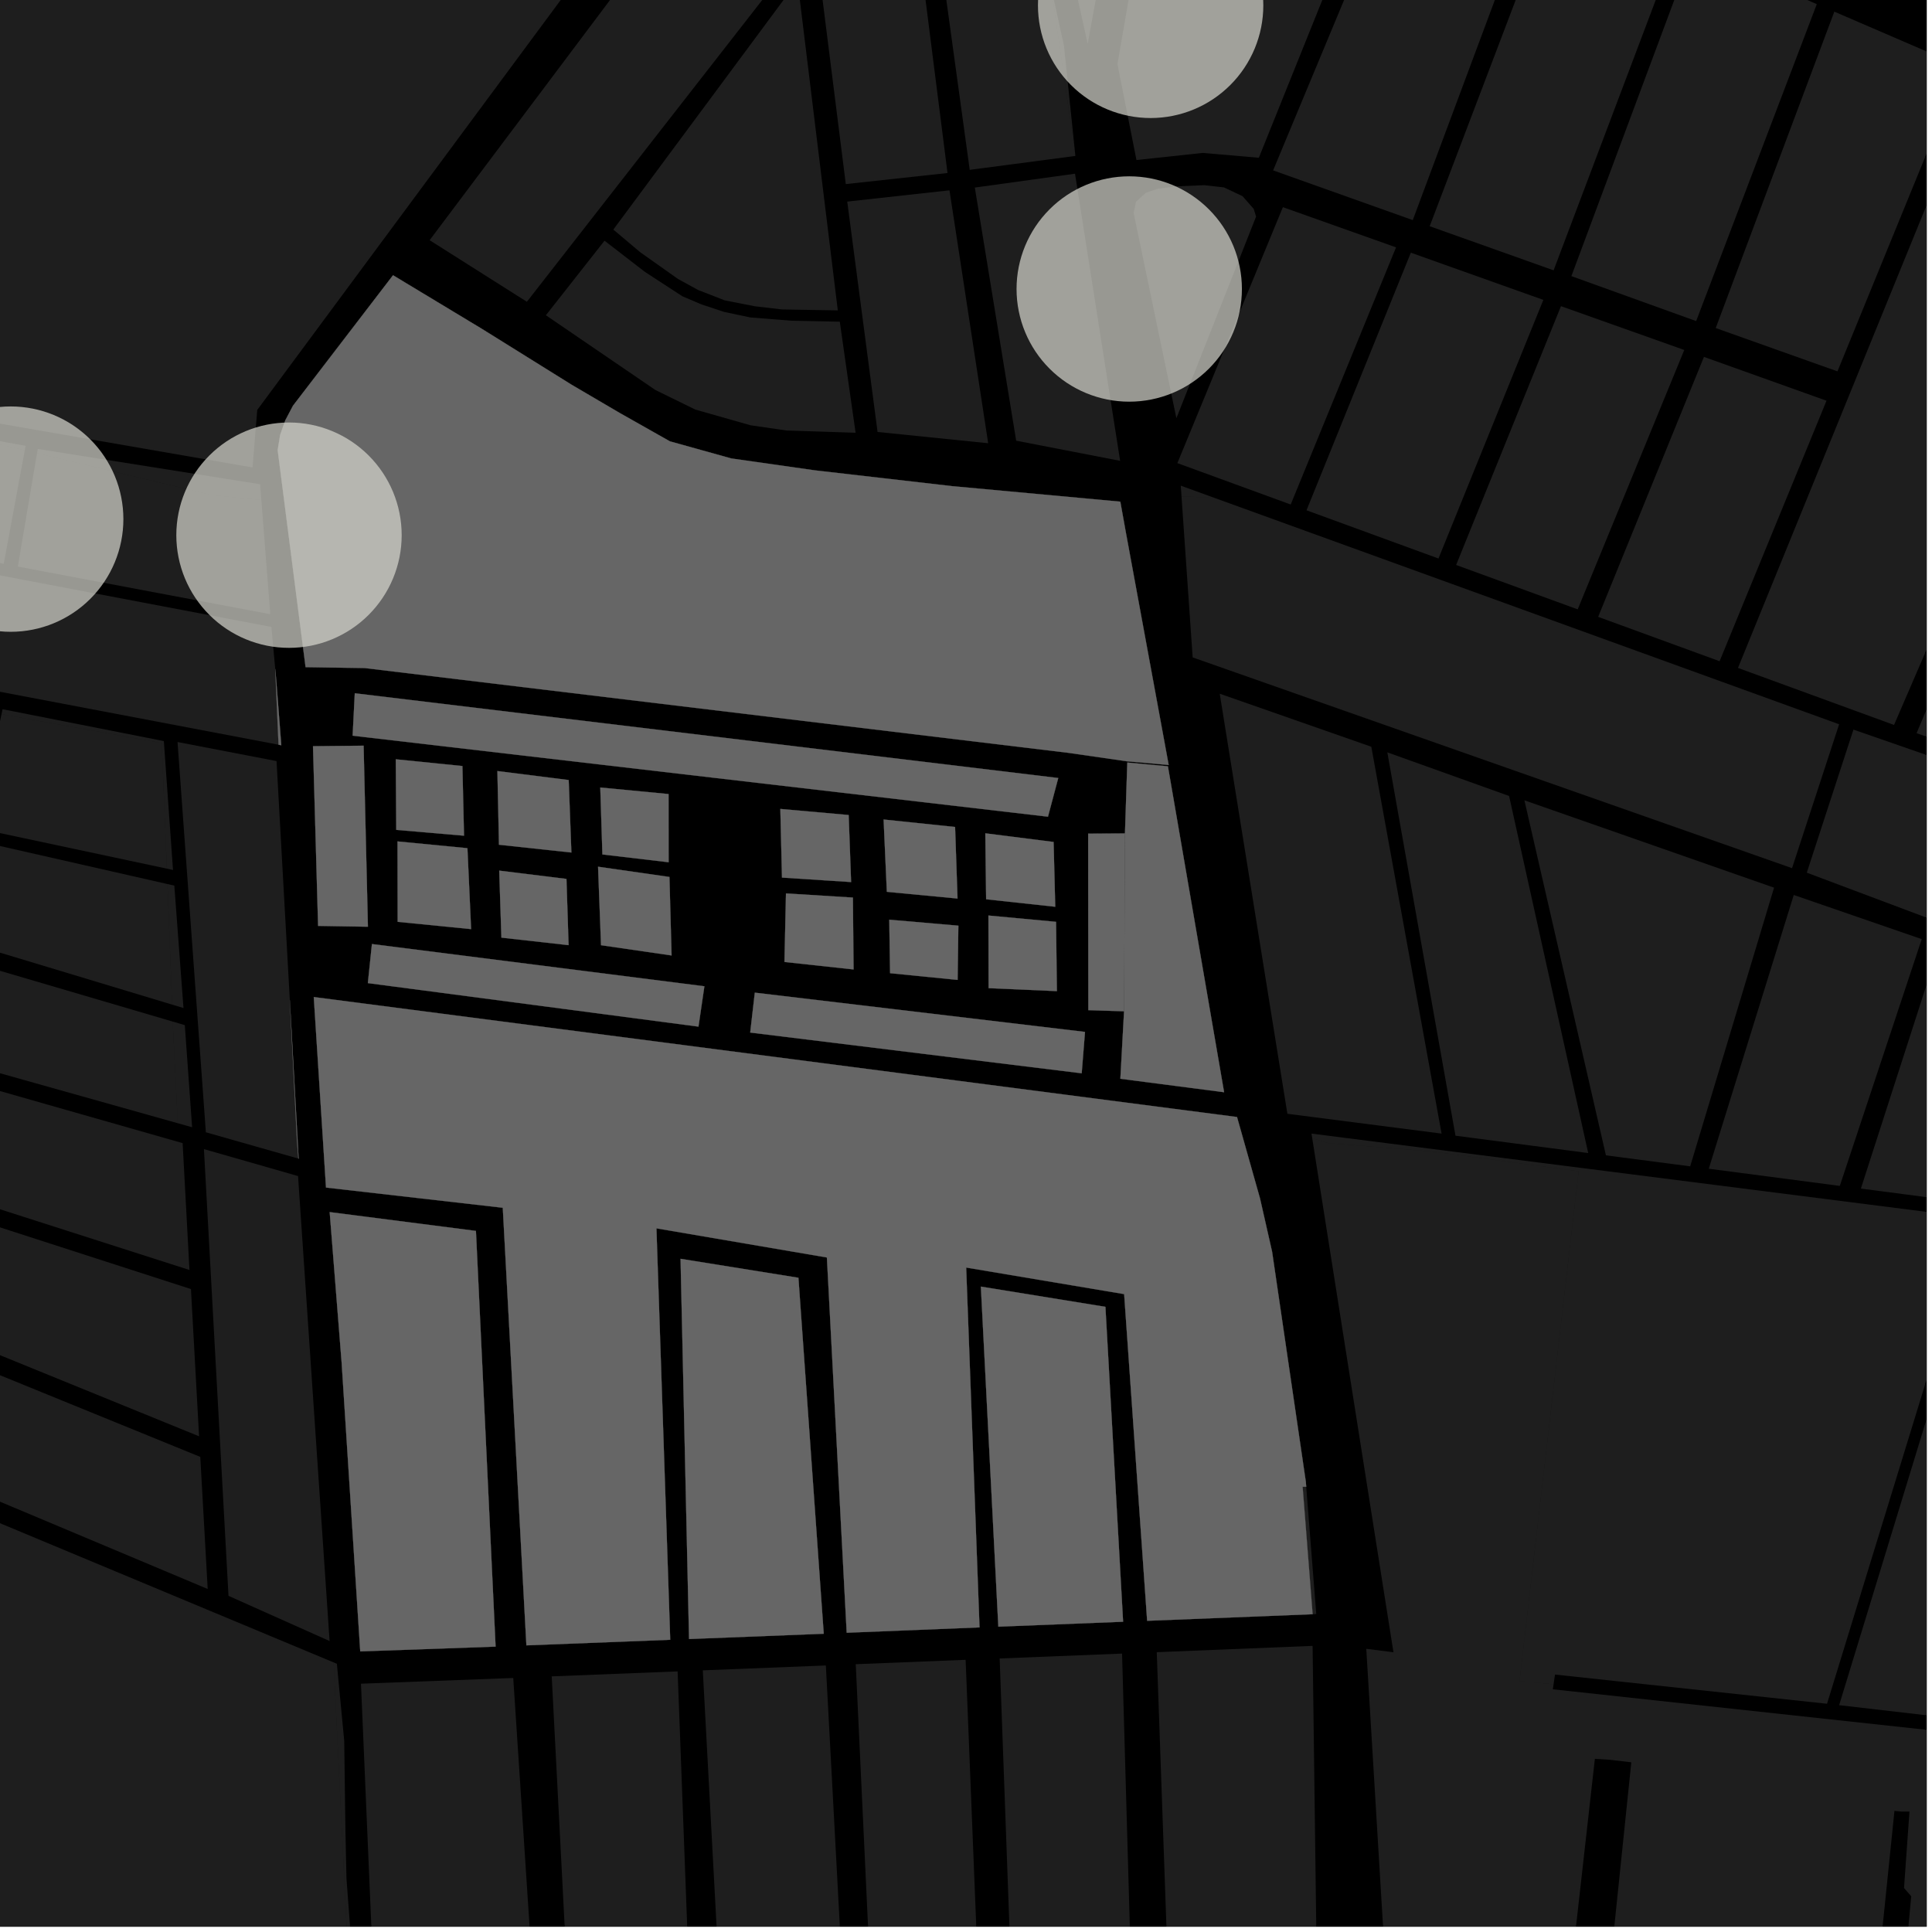 <?xml version="1.0" encoding="UTF-8"?>
<svg xmlns="http://www.w3.org/2000/svg" xmlns:xlink="http://www.w3.org/1999/xlink" width="361pt" height="361pt" viewBox="0 0 361 361" version="1.1">
<defs>
<clipPath id="clip1">
  <path d="M 173 0 L 360 0 L 360 31 L 173 31 Z M 173 0 "/>
</clipPath>
<clipPath id="clip2">
  <path d="M 62 310 L 74 310 L 74 360 L 62 360 Z M 62 310 "/>
</clipPath>
<clipPath id="clip3">
  <path d="M 67 313 L 101 313 L 101 360 L 67 360 Z M 67 313 "/>
</clipPath>
<clipPath id="clip4">
  <path d="M 103 312 L 130 312 L 130 360 L 103 360 Z M 103 312 "/>
</clipPath>
<clipPath id="clip5">
  <path d="M 131 311 L 159 311 L 159 360 L 131 360 Z M 131 311 "/>
</clipPath>
<clipPath id="clip6">
  <path d="M 186 308 L 212 308 L 212 360 L 186 360 Z M 186 308 "/>
</clipPath>
<clipPath id="clip7">
  <path d="M 159 310 L 184 310 L 184 360 L 159 360 Z M 159 310 "/>
</clipPath>
<clipPath id="clip8">
  <path d="M 216 307 L 247 307 L 247 360 L 216 360 Z M 216 307 "/>
</clipPath>
<clipPath id="clip9">
  <path d="M 0 250 L 74 250 L 74 360 L 0 360 Z M 0 250 "/>
</clipPath>
<clipPath id="clip10">
  <path d="M 337 136 L 360 136 L 360 213 L 337 213 Z M 337 136 "/>
</clipPath>
<clipPath id="clip11">
  <path d="M 245 211 L 360 211 L 360 319 L 245 319 Z M 245 211 "/>
</clipPath>
<clipPath id="clip12">
  <path d="M 343 257 L 360 257 L 360 322 L 343 322 Z M 343 257 "/>
</clipPath>
<clipPath id="clip13">
  <path d="M 347 176 L 360 176 L 360 225 L 347 225 Z M 347 176 "/>
</clipPath>
<clipPath id="clip14">
  <path d="M 358 88 L 360 88 L 360 146 L 358 146 Z M 358 88 "/>
</clipPath>
<clipPath id="clip15">
  <path d="M 324 14 L 360 14 L 360 136 L 324 136 Z M 324 14 "/>
</clipPath>
<clipPath id="clip16">
  <path d="M 320 2 L 360 2 L 360 70 L 320 70 Z M 320 2 "/>
</clipPath>
<clipPath id="clip17">
  <path d="M 245 212 L 360 212 L 360 360 L 245 360 Z M 245 212 "/>
</clipPath>
</defs>
<g id="surface1904">
<path style="fill-rule:nonzero;fill:rgb(0%,0%,0%);fill-opacity:1;stroke-width:0.03;stroke-linecap:square;stroke-linejoin:miter;stroke:rgb(0%,0%,0%);stroke-opacity:1;stroke-miterlimit:10;" d="M 0 178 L 360 178 L 360 -182 L 0 -182 Z M 0 178 " transform="matrix(1,0,0,1,0,182)"/>
<g clip-path="url(#clip1)" clip-rule="nonzero">
<path style=" stroke:none;fill-rule:nonzero;fill:rgb(39.999%,39.999%,39.999%);fill-opacity:0.3;" d="M 522.793 -244.645 L 523.312 -243.629 L 523.336 -242.328 L 482.008 -108.711 L 439.254 30.316 L 358.184 -4.09 L 315.832 -22.535 L 214.094 -67.852 L 192.141 -80.281 L 191.066 -81.199 L 182.695 -98.902 L 177.387 -116.215 L 173.52 -147.938 L 306.93 -185.699 L 426.125 -215.152 Z M 522.793 -244.645 "/>
</g>
<path style=" stroke:none;fill-rule:nonzero;fill:rgb(39.999%,39.999%,39.999%);fill-opacity:0.3;" d="M -4.766 156.996 L 31.293 165.188 L 32.16 187.715 L -8.617 175.406 Z M -4.766 156.996 "/>
<path style=" stroke:none;fill-rule:nonzero;fill:rgb(39.999%,39.999%,39.999%);fill-opacity:0.3;" d="M -23.598 247.34 L 37.422 272.223 L 38.809 296.906 L -28.094 268.785 Z M -23.598 247.34 "/>
<path style=" stroke:none;fill-rule:nonzero;fill:rgb(39.999%,39.999%,39.999%);fill-opacity:0.3;" d="M 38.684 300.754 L 39.844 301.238 L 39.168 300.965 Z M 38.684 300.754 "/>
<path style=" stroke:none;fill-rule:nonzero;fill:rgb(39.999%,39.999%,39.999%);fill-opacity:0.3;" d="M 31.176 162.309 L -4.219 154.766 L 0.281 133.445 L 30.219 138.844 Z M 31.176 162.309 "/>
<path style=" stroke:none;fill-rule:nonzero;fill:rgb(39.999%,39.999%,39.999%);fill-opacity:0.3;" d="M -9.34 178.648 L 32.281 190.887 L 32.324 192.004 L 33.219 209.879 L -13.191 196.828 Z M -9.34 178.648 "/>
<path style=" stroke:none;fill-rule:nonzero;fill:rgb(39.999%,39.999%,39.999%);fill-opacity:0.3;" d="M -13.879 199.906 L 34.125 213.598 L 35.402 237.301 L -18.008 220.184 Z M -13.879 199.906 "/>
<path style=" stroke:none;fill-rule:nonzero;fill:rgb(39.999%,39.999%,39.999%);fill-opacity:0.3;" d="M -18.668 223.305 L 35.68 240.867 L 37.199 268.379 L -22.887 243.891 Z M -18.668 223.305 "/>
<path style=" stroke:none;fill-rule:nonzero;fill:rgb(39.999%,39.999%,39.999%);fill-opacity:0.3;" d="M 38.105 214.715 L 52.254 218.766 L 55.695 219.809 L 61.586 306.633 L 42.695 298.188 Z M 38.105 214.715 "/>
<path style=" stroke:none;fill-rule:nonzero;fill:rgb(39.999%,39.999%,39.999%);fill-opacity:0.3;" d="M 31.293 165.188 L 32.574 165.48 L 34.285 188.355 L 32.16 187.715 Z M 31.293 165.188 "/>
<path style=" stroke:none;fill-rule:nonzero;fill:rgb(39.999%,39.999%,39.999%);fill-opacity:0.3;" d="M 0.477 132.516 L 30.613 138.473 L 32.328 162.555 L 31.176 162.309 L 30.219 138.844 L 0.281 133.445 Z M 0.477 132.516 "/>
<path style=" stroke:none;fill-rule:nonzero;fill:rgb(39.999%,39.999%,39.999%);fill-opacity:0.3;" d="M 32.281 190.887 L 34.531 191.547 L 35.898 210.633 L 33.219 209.879 L 32.324 192.004 Z M 32.281 190.887 "/>
<path style=" stroke:none;fill-rule:nonzero;fill:rgb(39.999%,39.999%,39.999%);fill-opacity:0.3;" d="M 33.172 138.648 L 51.672 142.211 L 54.156 186.887 L 55.484 213.059 L 55.75 216.484 L 38.465 211.57 Z M 33.172 138.648 "/>
<path style=" stroke:none;fill-rule:nonzero;fill:rgb(39.999%,39.999%,39.999%);fill-opacity:0.3;" d="M 52.254 218.766 L 55.691 219.75 L 55.695 219.809 Z M 52.254 218.766 "/>
<path style=" stroke:none;fill-rule:nonzero;fill:rgb(39.999%,39.999%,39.999%);fill-opacity:0.3;" d="M 52.043 139.152 L -51.055 119.555 L -46.898 98.598 L 50.715 117.145 L 51.43 125.02 Z M 52.043 139.152 "/>
<path style=" stroke:none;fill-rule:nonzero;fill:rgb(39.999%,39.999%,39.999%);fill-opacity:0.3;" d="M 4.637 84.129 L 0.699 105.348 L -46.129 96.207 L -41.723 74.91 L -27.387 77.496 L 2.324 83.574 Z M 4.637 84.129 "/>
<path style=" stroke:none;fill-rule:nonzero;fill:rgb(39.999%,39.999%,39.999%);fill-opacity:0.3;" d="M 48.836 93.438 L 50.504 114.766 L 3.332 105.867 L 6.918 84.676 L 39.695 92.523 Z M 48.836 93.438 "/>
<g clip-path="url(#clip2)" clip-rule="nonzero">
<path style=" stroke:none;fill-rule:nonzero;fill:rgb(39.999%,39.999%,39.999%);fill-opacity:0.3;" d="M 62.336 310.625 L 62.945 310.879 L 64.32 325.289 L 64.539 341.664 L 64.738 350.992 L 66.016 368.078 L 66.859 385.195 L 67.699 397.52 L 68.664 415.586 L 69.891 424.641 L 71.324 435.617 L 72.09 440.23 L 73.797 489.434 L 73.211 489.203 L 71.801 457.293 L 70.75 433.082 L 68.117 416.238 L 66.012 380.445 L 65.484 374.656 Z M 62.336 310.625 "/>
</g>
<g clip-path="url(#clip3)" clip-rule="nonzero">
<path style=" stroke:none;fill-rule:nonzero;fill:rgb(39.999%,39.999%,39.999%);fill-opacity:0.3;" d="M 70.656 389.711 L 67.449 314.605 L 95.902 313.535 L 100.875 389.242 Z M 70.656 389.711 "/>
</g>
<g clip-path="url(#clip4)" clip-rule="nonzero">
<path style=" stroke:none;fill-rule:nonzero;fill:rgb(39.999%,39.999%,39.999%);fill-opacity:0.3;" d="M 103.09 313.234 L 126.617 312.305 L 129.262 382.805 L 106.723 383.383 Z M 103.09 313.234 "/>
</g>
<g clip-path="url(#clip5)" clip-rule="nonzero">
<path style=" stroke:none;fill-rule:nonzero;fill:rgb(39.999%,39.999%,39.999%);fill-opacity:0.3;" d="M 135.34 386.832 L 131.32 312.109 L 154.312 311.199 L 158.332 386.148 Z M 135.34 386.832 "/>
</g>
<g clip-path="url(#clip6)" clip-rule="nonzero">
<path style=" stroke:none;fill-rule:nonzero;fill:rgb(39.999%,39.999%,39.999%);fill-opacity:0.3;" d="M 202.09 384.207 L 189.516 384.797 L 186.789 309.891 L 209.66 308.977 L 211.785 383.699 Z M 202.09 384.207 "/>
</g>
<g clip-path="url(#clip7)" clip-rule="nonzero">
<path style=" stroke:none;fill-rule:nonzero;fill:rgb(39.999%,39.999%,39.999%);fill-opacity:0.3;" d="M 159.898 310.961 L 180.43 310.141 L 183.266 381.25 L 163.219 381.754 Z M 159.898 310.961 "/>
</g>
<g clip-path="url(#clip8)" clip-rule="nonzero">
<path style=" stroke:none;fill-rule:nonzero;fill:rgb(39.999%,39.999%,39.999%);fill-opacity:0.3;" d="M 245.262 307.539 L 246.336 389.957 L 218.977 389.109 L 216.145 308.715 Z M 245.262 307.539 "/>
</g>
<path style=" stroke:none;fill-rule:nonzero;fill:rgb(39.999%,39.999%,39.999%);fill-opacity:0.3;" d="M 244.07 277.805 L 245.949 301.594 L 245.266 301.621 L 243.398 277.805 Z M 244.07 277.805 "/>
<g clip-path="url(#clip9)" clip-rule="nonzero">
<path style=" stroke:none;fill-rule:nonzero;fill:rgb(39.999%,39.999%,39.999%);fill-opacity:0.3;" d="M -82.703 250.109 L -65.504 257.285 L -56.105 261.484 L -31.891 271.488 L -23.809 274.684 L 38.684 300.754 L 39.168 300.965 L 39.844 301.238 L 62.336 310.625 L 65.484 374.656 L 66.012 380.445 L 68.117 416.238 L 70.75 433.082 L 71.801 457.293 L 73.211 489.203 L -103.52 419.965 L -105.66 418.883 L -108.184 417.219 L -110.398 415.191 L -112.004 413.164 L -113.121 411.668 L -114.066 409.773 L -114.301 408.211 L -114.539 405.535 L -114.426 402.637 Z M -82.703 250.109 "/>
</g>
<g clip-path="url(#clip10)" clip-rule="nonzero">
<path style=" stroke:none;fill-rule:nonzero;fill:rgb(39.999%,39.999%,39.999%);fill-opacity:0.3;" d="M 337.602 163.062 L 346.32 136.328 L 469.734 179.211 L 469.734 212.691 Z M 337.602 163.062 "/>
</g>
<path style=" stroke:none;fill-rule:nonzero;fill:rgb(39.999%,39.999%,39.999%);fill-opacity:0.3;" d="M 222.855 122.84 L 220.766 92.738 L 226.883 93.016 L 343.648 135.332 L 334.848 162.219 Z M 222.855 122.84 "/>
<path style=" stroke:none;fill-rule:nonzero;fill:rgb(39.999%,39.999%,39.999%);fill-opacity:0.3;" d="M 259.227 140.578 L 281.977 148.73 L 296.762 215.449 L 271.961 212.211 Z M 259.227 140.578 "/>
<g clip-path="url(#clip11)" clip-rule="nonzero">
<path style=" stroke:none;fill-rule:nonzero;fill:rgb(39.999%,39.999%,39.999%);fill-opacity:0.3;" d="M 245.191 212.668 L 245.059 211.816 L 369.254 227.621 L 341.387 318.352 L 290.559 312.898 L 290.352 314.273 L 290.289 314.711 L 283.93 314.121 L 294.98 218.852 L 267.609 215.164 L 248.137 213.586 Z M 245.191 212.668 "/>
</g>
<g clip-path="url(#clip12)" clip-rule="nonzero">
<path style=" stroke:none;fill-rule:nonzero;fill:rgb(39.999%,39.999%,39.999%);fill-opacity:0.3;" d="M 362.465 257.059 L 387.434 263.934 L 369.789 321.641 L 343.648 318.617 Z M 362.465 257.059 "/>
</g>
<path style=" stroke:none;fill-rule:nonzero;fill:rgb(39.999%,39.999%,39.999%);fill-opacity:0.3;" d="M 319.289 218.379 L 335.168 167.227 L 359.082 175.48 L 343.773 221.59 Z M 319.289 218.379 "/>
<g clip-path="url(#clip13)" clip-rule="nonzero">
<path style=" stroke:none;fill-rule:nonzero;fill:rgb(39.999%,39.999%,39.999%);fill-opacity:0.3;" d="M 347.711 222.09 L 362.348 176.668 L 381.395 183.324 L 368.387 224.793 Z M 347.711 222.09 "/>
</g>
<path style=" stroke:none;fill-rule:nonzero;fill:rgb(39.999%,39.999%,39.999%);fill-opacity:0.3;" d="M 227.91 129.621 L 256.234 139.531 L 269.363 211.816 L 240.551 208.113 Z M 227.91 129.621 "/>
<path style=" stroke:none;fill-rule:nonzero;fill:rgb(39.999%,39.999%,39.999%);fill-opacity:0.3;" d="M 315.816 217.934 L 300.07 215.879 L 284.84 149.539 L 331.488 165.863 Z M 315.816 217.934 "/>
<path style=" stroke:none;fill-rule:nonzero;fill:rgb(39.999%,39.999%,39.999%);fill-opacity:0.3;" d="M 291.672 57.207 L 314.711 65.395 L 294.797 113.863 L 272.082 105.566 Z M 291.672 57.207 "/>
<path style=" stroke:none;fill-rule:nonzero;fill:rgb(39.999%,39.999%,39.999%);fill-opacity:0.3;" d="M 220.766 92.738 L 220.629 90.75 L 226.883 93.016 Z M 220.766 92.738 "/>
<path style=" stroke:none;fill-rule:nonzero;fill:rgb(39.999%,39.999%,39.999%);fill-opacity:0.3;" d="M 234.703 40.469 L 219.812 78.148 L 211.824 39.793 L 212.262 37.695 L 214.117 36.02 L 216.324 35.266 L 219.992 34.812 L 224.992 34.602 L 228.691 35.012 L 232.176 36.66 L 234.254 39.023 Z M 234.703 40.469 "/>
<path style=" stroke:none;fill-rule:nonzero;fill:rgb(39.999%,39.999%,39.999%);fill-opacity:0.3;" d="M 239.711 38.711 L 260.855 46.219 L 241.172 94.27 L 219.996 86.535 Z M 239.711 38.711 "/>
<path style=" stroke:none;fill-rule:nonzero;fill:rgb(39.999%,39.999%,39.999%);fill-opacity:0.3;" d="M 260.664 -33.766 L 235.219 29.477 L 224.711 28.574 L 212.352 29.902 L 208.797 11.965 L 217.199 -36.41 L 220.344 -41.422 L 223.555 -44.742 L 227.164 -45.914 L 231.402 -46.684 Z M 260.664 -33.766 "/>
<path style=" stroke:none;fill-rule:nonzero;fill:rgb(39.999%,39.999%,39.999%);fill-opacity:0.3;" d="M 263.621 47.215 L 288.379 56.035 L 268.781 104.359 L 244.125 95.348 Z M 263.621 47.215 "/>
<path style=" stroke:none;fill-rule:nonzero;fill:rgb(39.999%,39.999%,39.999%);fill-opacity:0.3;" d="M 291.016 -20.535 L 313.473 -10.844 L 290.297 50.512 L 267.141 42.27 Z M 291.016 -20.535 "/>
<path style=" stroke:none;fill-rule:nonzero;fill:rgb(39.999%,39.999%,39.999%);fill-opacity:0.3;" d="M 264.387 -31.789 L 287.562 -22.109 L 263.98 41.129 L 237.887 31.836 Z M 264.387 -31.789 "/>
<path style=" stroke:none;fill-rule:nonzero;fill:rgb(39.999%,39.999%,39.999%);fill-opacity:0.3;" d="M 318.387 66.688 L 341.289 74.875 L 321.312 123.551 L 298.621 115.262 Z M 318.387 66.688 "/>
<g clip-path="url(#clip14)" clip-rule="nonzero">
<path style=" stroke:none;fill-rule:nonzero;fill:rgb(39.999%,39.999%,39.999%);fill-opacity:0.3;" d="M 378.617 88.129 L 403.094 97.066 L 383.84 145.922 L 358.117 137 Z M 378.617 88.129 "/>
</g>
<path style=" stroke:none;fill-rule:nonzero;fill:rgb(39.999%,39.999%,39.999%);fill-opacity:0.3;" d="M 316.34 -9.379 L 339.473 0.777 L 316.934 59.996 L 293.617 51.594 Z M 316.34 -9.379 "/>
<g clip-path="url(#clip15)" clip-rule="nonzero">
<path style=" stroke:none;fill-rule:nonzero;fill:rgb(39.999%,39.999%,39.999%);fill-opacity:0.3;" d="M 324.746 124.805 L 369.895 14.055 L 400.293 28.051 L 353.906 135.461 Z M 324.746 124.805 "/>
</g>
<g clip-path="url(#clip16)" clip-rule="nonzero">
<path style=" stroke:none;fill-rule:nonzero;fill:rgb(39.999%,39.999%,39.999%);fill-opacity:0.3;" d="M 342.75 2.176 L 366.625 12.473 L 343.336 69.391 L 320.586 61.297 Z M 342.75 2.176 "/>
</g>
<path style=" stroke:none;fill-rule:nonzero;fill:rgb(39.999%,39.999%,39.999%);fill-opacity:0.3;" d="M 203.238 8.203 L 187.137 -64.699 L 211.551 -53.043 L 209.254 -24.793 Z M 203.238 8.203 "/>
<path style=" stroke:none;fill-rule:nonzero;fill:rgb(39.999%,39.999%,39.999%);fill-opacity:0.3;" d="M 196.367 -2.609 L 198.805 8.547 L 200.906 28.809 Z M 196.367 -2.609 "/>
<g clip-path="url(#clip17)" clip-rule="nonzero">
<path style=" stroke:none;fill-rule:nonzero;fill:rgb(39.999%,39.999%,39.999%);fill-opacity:0.3;" d="M 355.227 338.488 L 353.984 338.371 L 347.031 406.246 L 297.625 398.715 L 304.816 329.289 L 300.871 328.828 L 298.008 328.645 L 290.285 397.277 L 260.309 391.172 L 255.293 308.086 L 260.371 308.727 L 245.191 212.668 L 248.137 213.586 L 267.609 215.164 L 294.98 218.852 L 283.93 314.121 L 290.289 314.711 L 290.148 315.648 L 463.168 334.406 L 462.141 376.199 L 461.809 382.617 L 458.02 425.375 L 457.012 430.766 L 408.141 419.125 L 412.961 359.738 L 410.496 359.43 L 407.824 359.301 L 407.262 365.973 L 385.531 361.316 L 385.398 362.848 L 385.27 364.141 L 407.086 368.672 L 402.375 417.512 L 352.094 407.656 L 357.121 354.324 L 355.773 352.781 L 356.789 338.492 Z M 355.227 338.488 "/>
</g>
<path style=" stroke:none;fill-rule:nonzero;fill:rgb(39.999%,39.999%,39.999%);fill-opacity:0.3;" d="M 54.156 186.887 L 55.801 216.5 L 55.75 216.484 L 55.484 213.059 Z M 54.156 186.887 "/>
<path style=" stroke:none;fill-rule:nonzero;fill:rgb(39.999%,39.999%,39.999%);fill-opacity:0.3;" d="M 100.941 108.227 L 113.223 92.91 L 117.203 95.785 L 114.508 99.145 L 115.746 100.035 L 118.438 96.68 L 122.445 99.574 L 110.164 114.891 L 106.156 111.996 L 108.781 108.723 L 107.547 107.828 L 104.922 111.102 Z M 100.941 108.227 "/>
<path style=" stroke:none;fill-rule:nonzero;fill:rgb(39.999%,39.999%,39.999%);fill-opacity:0.3;" d="M 165.105 153.129 L 178.461 154.523 L 178.918 167.895 L 165.711 166.641 Z M 165.105 153.129 "/>
<path style=" stroke:none;fill-rule:nonzero;fill:rgb(39.999%,39.999%,39.999%);fill-opacity:0.3;" d="M 160.801 108.332 L 166.941 100.672 L 170.922 103.547 L 168.23 106.906 L 169.465 107.801 L 172.16 104.441 L 176.164 107.336 L 170.023 114.996 L 166.02 112.102 L 168.645 108.828 L 167.406 107.934 L 164.781 111.207 Z M 160.801 108.332 "/>
<path style=" stroke:none;fill-rule:nonzero;fill:rgb(39.999%,39.999%,39.999%);fill-opacity:0.3;" d="M 145.809 151.152 L 158.574 152.289 L 159.031 164.816 L 146.117 163.98 Z M 145.809 151.152 "/>
<path style=" stroke:none;fill-rule:nonzero;fill:rgb(39.999%,39.999%,39.999%);fill-opacity:0.3;" d="M 66.293 129.539 L 197.738 145.375 L 195.816 152.602 L 65.891 137.465 Z M 66.293 129.539 "/>
<path style=" stroke:none;fill-rule:nonzero;fill:rgb(39.999%,39.999%,39.999%);fill-opacity:0.3;" d="M 130.184 104.305 L 136.324 96.648 L 140.305 99.523 L 137.613 102.883 L 138.852 103.773 L 141.543 100.418 L 145.547 103.312 L 139.406 110.973 L 135.402 108.074 L 138.027 104.801 L 136.789 103.91 L 134.164 107.184 Z M 130.184 104.305 "/>
<path style=" stroke:none;fill-rule:nonzero;fill:rgb(39.999%,39.999%,39.999%);fill-opacity:0.3;" d="M 137.773 124.266 L 133.168 120.867 L 149.367 101.109 L 153.582 104.508 L 151.711 106.801 L 155.691 109.977 L 143.387 124.855 L 139.562 122.121 Z M 137.773 124.266 "/>
<path style=" stroke:none;fill-rule:nonzero;fill:rgb(39.999%,39.999%,39.999%);fill-opacity:0.3;" d="M 147.859 122.367 L 157.582 110.609 L 166.539 116.578 L 157.672 127.652 L 153.801 124.805 L 152.871 125.961 Z M 147.859 122.367 "/>
<path style=" stroke:none;fill-rule:nonzero;fill:rgb(39.999%,39.999%,39.999%);fill-opacity:0.3;" d="M 184.109 155.707 L 196.867 157.324 L 197.176 169.43 L 184.262 168.031 Z M 184.109 155.707 "/>
<path style=" stroke:none;fill-rule:nonzero;fill:rgb(39.999%,39.999%,39.999%);fill-opacity:0.3;" d="M 173.277 114.754 L 179.418 107.094 L 183.398 109.973 L 180.707 113.328 L 181.941 114.223 L 190.777 103.207 L 194.754 106.082 L 192.062 109.441 L 193.301 110.336 L 195.992 106.977 L 199.996 109.871 L 193.855 117.531 L 189.852 114.637 L 192.477 111.363 L 191.238 110.469 L 182.5 121.418 L 178.492 118.523 L 181.117 115.25 L 179.883 114.355 L 177.258 117.629 Z M 173.277 114.754 "/>
<path style=" stroke:none;fill-rule:nonzero;fill:rgb(39.999%,39.999%,39.999%);fill-opacity:0.3;" d="M 201.711 111.32 L 206.457 114.543 L 203.961 117.699 L 207.668 120.121 L 195.676 135.801 L 191.727 133.281 L 189.309 136.035 L 184.461 132.875 Z M 201.711 111.32 "/>
<path style=" stroke:none;fill-rule:nonzero;fill:rgb(39.999%,39.999%,39.999%);fill-opacity:0.3;" d="M 210.035 188.961 L 210.203 155.73 L 210.641 142.484 L 218.227 143.184 L 228.727 204.086 L 209.344 201.57 Z M 210.035 188.961 "/>
<path style=" stroke:none;fill-rule:nonzero;fill:rgb(39.999%,39.999%,39.999%);fill-opacity:0.3;" d="M 130.512 191.828 L 68.734 183.695 L 69.496 176.398 L 131.617 184.289 Z M 130.512 191.828 "/>
<path style=" stroke:none;fill-rule:nonzero;fill:rgb(39.999%,39.999%,39.999%);fill-opacity:0.3;" d="M 146.863 166.938 L 159.367 167.715 L 159.492 181.145 L 146.578 179.746 Z M 146.863 166.938 "/>
<path style=" stroke:none;fill-rule:nonzero;fill:rgb(39.999%,39.999%,39.999%);fill-opacity:0.3;" d="M 210.035 188.961 L 203.359 188.75 L 203.328 155.77 L 210.203 155.73 Z M 210.035 188.961 "/>
<path style=" stroke:none;fill-rule:nonzero;fill:rgb(39.999%,39.999%,39.999%);fill-opacity:0.3;" d="M 140.18 192.934 L 141.039 185.48 L 202.734 192.816 L 202.117 200.547 Z M 140.18 192.934 "/>
<path style=" stroke:none;fill-rule:nonzero;fill:rgb(39.999%,39.999%,39.999%);fill-opacity:0.3;" d="M 184.723 184.641 L 184.691 171.07 L 197.324 172.246 L 197.484 185.195 Z M 184.723 184.641 "/>
<path style=" stroke:none;fill-rule:nonzero;fill:rgb(39.999%,39.999%,39.999%);fill-opacity:0.3;" d="M 166.16 171.848 L 179.074 172.965 L 178.934 183.098 L 166.316 181.844 Z M 166.16 171.848 "/>
<path style=" stroke:none;fill-rule:nonzero;fill:rgb(39.999%,39.999%,39.999%);fill-opacity:0.3;" d="M 51.605 126.965 L 52.559 139.25 L 52.043 139.152 L 51.43 125.02 Z M 51.605 126.965 "/>
<path style=" stroke:none;fill-rule:nonzero;fill:rgb(39.999%,39.999%,39.999%);fill-opacity:0.3;" d="M 74.277 157.223 L 87.34 158.488 L 88.027 173.609 L 74.305 172.246 Z M 74.277 157.223 "/>
<path style=" stroke:none;fill-rule:nonzero;fill:rgb(39.999%,39.999%,39.999%);fill-opacity:0.3;" d="M 73.953 141.875 L 86.402 143.137 L 86.703 156.152 L 74.043 155.066 Z M 73.953 141.875 "/>
<path style=" stroke:none;fill-rule:nonzero;fill:rgb(39.999%,39.999%,39.999%);fill-opacity:0.3;" d="M 58.484 139.43 L 67.941 139.336 L 68.746 173.16 L 59.438 173.008 Z M 58.484 139.43 "/>
<path style=" stroke:none;fill-rule:nonzero;fill:rgb(39.999%,39.999%,39.999%);fill-opacity:0.3;" d="M 57.918 99.594 L 64.059 91.934 L 68.039 94.812 L 65.344 98.172 L 66.582 99.062 L 75.414 88.047 L 79.395 90.922 L 76.703 94.281 L 77.938 95.176 L 80.633 91.816 L 84.637 94.711 L 78.496 102.371 L 74.492 99.477 L 77.117 96.203 L 75.879 95.309 L 67.141 106.258 L 63.133 103.363 L 65.758 100.09 L 64.523 99.195 L 61.898 102.469 Z M 57.918 99.594 "/>
<path style=" stroke:none;fill-rule:nonzero;fill:rgb(39.999%,39.999%,39.999%);fill-opacity:0.3;" d="M 125.254 99.422 L 129.957 102.855 L 128.098 105.457 L 131.551 107.855 L 120.867 121.25 L 117.145 118.371 L 115.387 120.141 L 111.27 117.078 Z M 125.254 99.422 "/>
<path style=" stroke:none;fill-rule:nonzero;fill:rgb(39.999%,39.999%,39.999%);fill-opacity:0.3;" d="M 92.941 144.074 L 106.262 145.754 L 106.766 159.297 L 93.234 157.84 Z M 92.941 144.074 "/>
<path style=" stroke:none;fill-rule:nonzero;fill:rgb(39.999%,39.999%,39.999%);fill-opacity:0.3;" d="M 112.562 159.656 L 112.164 147.148 L 124.922 148.371 L 124.934 161.113 Z M 112.562 159.656 "/>
<path style=" stroke:none;fill-rule:nonzero;fill:rgb(39.999%,39.999%,39.999%);fill-opacity:0.3;" d="M 111.75 161.949 L 125.086 163.863 L 125.488 178.531 L 112.305 176.613 Z M 111.75 161.949 "/>
<path style=" stroke:none;fill-rule:nonzero;fill:rgb(39.999%,39.999%,39.999%);fill-opacity:0.3;" d="M 93.281 162.68 L 105.844 164.23 L 106.242 176.605 L 93.691 175.199 Z M 93.281 162.68 "/>
<path style=" stroke:none;fill-rule:nonzero;fill:rgb(39.999%,39.999%,39.999%);fill-opacity:0.3;" d="M 78.035 105.656 L 87.016 94.043 L 95.777 99.652 L 86.484 111.137 Z M 78.035 105.656 "/>
<path style=" stroke:none;fill-rule:nonzero;fill:rgb(39.999%,39.999%,39.999%);fill-opacity:0.3;" d="M 68.148 124.828 L 57.098 124.66 L 52.391 88.012 L 51.891 84.109 L 52.348 81.273 L 53.305 78.543 L 54.742 75.812 L 73.438 51.43 L 90.047 61.449 L 106.801 71.887 L 115.816 77.176 L 125.172 82.465 L 136.633 85.66 L 152.207 87.879 L 177.895 90.836 L 209.332 93.738 L 210.312 99.176 L 218.371 142.938 L 210.543 142.246 L 199.594 140.664 Z M 68.148 124.828 "/>
<path style=" stroke:none;fill-rule:nonzero;fill:rgb(39.999%,39.999%,39.999%);fill-opacity:0.3;" d="M 61.602 226.484 L 88.93 230 L 90.277 258.484 L 92.605 307.676 L 67.312 308.57 L 63.836 254.613 Z M 61.602 226.484 "/>
<path style=" stroke:none;fill-rule:nonzero;fill:rgb(39.999%,39.999%,39.999%);fill-opacity:0.3;" d="M 127.164 235.211 L 149.188 238.754 L 153.918 305.27 L 128.75 306.258 Z M 127.164 235.211 "/>
<path style=" stroke:none;fill-rule:nonzero;fill:rgb(39.999%,39.999%,39.999%);fill-opacity:0.3;" d="M 183.277 240.406 L 206.551 244.184 L 209.855 303.027 L 186.543 303.949 Z M 183.277 240.406 "/>
<path style=" stroke:none;fill-rule:nonzero;fill:rgb(39.999%,39.999%,39.999%);fill-opacity:0.3;" d="M 58.629 186.301 L 231.141 208.719 L 235.438 223.938 L 237.699 233.906 L 243.996 276.859 L 244.07 277.805 L 243.398 277.805 L 245.266 301.621 L 214.348 302.852 L 210.051 241.809 L 180.531 236.844 L 183.027 304.086 L 158.207 305.082 L 154.508 234.965 L 122.656 229.52 L 125.234 306.398 L 98.359 307.441 L 93.945 225.672 L 60.914 221.898 Z M 58.629 186.301 "/>
<path style=" stroke:none;fill-rule:nonzero;fill:rgb(39.999%,39.999%,39.999%);fill-opacity:0.3;" d="M -84.684 52.812 L -20.789 -13.602 L 21.273 -54.691 L 25.453 -59.746 L 45.281 -87.055 L 71.871 -114.742 L 96.598 -104.508 L 161.004 -75.965 L 48.07 76.594 L 47.188 87.348 L -93.402 62.949 Z M -84.684 52.812 "/>
<path style=" stroke:none;fill-rule:nonzero;fill:rgb(39.999%,39.999%,39.999%);fill-opacity:0.3;" d="M 4.789 83.301 L 4.637 84.129 L 2.324 83.574 L -27.387 77.496 Z M 4.789 83.301 "/>
<path style=" stroke:none;fill-rule:nonzero;fill:rgb(39.999%,39.999%,39.999%);fill-opacity:0.3;" d="M 7.055 83.883 L 48.605 90.48 L 48.836 93.438 L 39.695 92.523 L 6.918 84.676 Z M 7.055 83.883 "/>
<path style=" stroke:none;fill-rule:nonzero;fill:rgb(39.999%,39.999%,39.999%);fill-opacity:0.3;" d="M 112.957 44.977 L 120.492 50.793 L 127.516 55.367 L 131.102 56.891 L 135.273 58.273 L 140.172 59.312 L 147.926 59.93 L 156.918 60.109 L 159.871 80.863 L 154.414 80.68 L 146.941 80.438 L 140.242 79.465 L 129.934 76.535 L 122.457 72.871 L 102 58.906 Z M 112.957 44.977 "/>
<path style=" stroke:none;fill-rule:nonzero;fill:rgb(39.999%,39.999%,39.999%);fill-opacity:0.3;" d="M 114.602 42.895 L 149.023 -3.535 L 156.547 58 L 146.121 57.82 L 141.051 57.23 L 135.418 56.125 L 130.441 54.184 L 126.684 52.125 L 119.609 47.117 Z M 114.602 42.895 "/>
<path style=" stroke:none;fill-rule:nonzero;fill:rgb(39.999%,39.999%,39.999%);fill-opacity:0.3;" d="M 152.699 -7.98 L 169.254 -29.074 L 177.047 32.328 L 158.039 34.398 Z M 152.699 -7.98 "/>
<path style=" stroke:none;fill-rule:nonzero;fill:rgb(39.999%,39.999%,39.999%);fill-opacity:0.3;" d="M 158.309 37.668 L 177.414 35.562 L 184.645 82.82 L 163.977 80.715 Z M 158.309 37.668 "/>
<path style=" stroke:none;fill-rule:nonzero;fill:rgb(39.999%,39.999%,39.999%);fill-opacity:0.3;" d="M 182.148 35.047 L 200.871 32.457 L 209.301 86.109 L 189.875 82.344 Z M 182.148 35.047 "/>
<path style=" stroke:none;fill-rule:nonzero;fill:rgb(39.999%,39.999%,39.999%);fill-opacity:0.3;" d="M 200.938 29.137 L 181.195 31.738 L 170.438 -46.422 L 167.871 -49.371 L 161.094 -53.359 L 156.332 -56.48 L 168.398 -73.68 L 182.32 -66.922 L 196.367 -2.609 L 200.906 28.809 Z M 200.938 29.137 "/>
<path style=" stroke:none;fill-rule:nonzero;fill:rgb(39.999%,39.999%,39.999%);fill-opacity:0.3;" d="M 163.113 -49.191 L 166.777 -45.375 L 168.07 -32.875 L 98.449 56.387 L 80.277 44.883 L 154.32 -53.699 Z M 163.113 -49.191 "/>
<path style="fill-rule:nonzero;fill:rgb(39.999%,39.999%,39.999%);fill-opacity:1;stroke-width:0.03;stroke-linecap:square;stroke-linejoin:miter;stroke:rgb(39.999%,39.999%,39.999%);stroke-opacity:1;stroke-miterlimit:3.239;" d="M 128.156 199.887 L 129.801 229.5 L 129.75 229.484 L 129.484 226.059 Z M 128.156 199.887 " transform="matrix(1,0,0,1,-74,-13)"/>
<path style="fill-rule:nonzero;fill:rgb(39.999%,39.999%,39.999%);fill-opacity:1;stroke-width:0.03;stroke-linecap:square;stroke-linejoin:miter;stroke:rgb(39.999%,39.999%,39.999%);stroke-opacity:1;stroke-miterlimit:3.239;" d="M 174.941 121.227 L 187.223 105.91 L 191.203 108.785 L 188.508 112.145 L 189.746 113.035 L 192.438 109.68 L 196.445 112.574 L 184.164 127.891 L 180.156 124.996 L 182.781 121.723 L 181.547 120.828 L 178.922 124.102 Z M 174.941 121.227 " transform="matrix(1,0,0,1,-74,-13)"/>
<path style="fill-rule:nonzero;fill:rgb(39.999%,39.999%,39.999%);fill-opacity:1;stroke-width:0.03;stroke-linecap:square;stroke-linejoin:miter;stroke:rgb(39.999%,39.999%,39.999%);stroke-opacity:1;stroke-miterlimit:3.239;" d="M 239.105 166.129 L 252.461 167.523 L 252.918 180.895 L 239.711 179.641 Z M 239.105 166.129 " transform="matrix(1,0,0,1,-74,-13)"/>
<path style="fill-rule:nonzero;fill:rgb(39.999%,39.999%,39.999%);fill-opacity:1;stroke-width:0.03;stroke-linecap:square;stroke-linejoin:miter;stroke:rgb(39.999%,39.999%,39.999%);stroke-opacity:1;stroke-miterlimit:3.239;" d="M 234.801 121.332 L 240.941 113.672 L 244.922 116.547 L 242.23 119.906 L 243.465 120.801 L 246.16 117.441 L 250.164 120.336 L 244.023 127.996 L 240.02 125.102 L 242.645 121.828 L 241.406 120.934 L 238.781 124.207 Z M 234.801 121.332 " transform="matrix(1,0,0,1,-74,-13)"/>
<path style="fill-rule:nonzero;fill:rgb(39.999%,39.999%,39.999%);fill-opacity:1;stroke-width:0.03;stroke-linecap:square;stroke-linejoin:miter;stroke:rgb(39.999%,39.999%,39.999%);stroke-opacity:1;stroke-miterlimit:3.239;" d="M 219.809 164.152 L 232.574 165.289 L 233.031 177.816 L 220.117 176.98 Z M 219.809 164.152 " transform="matrix(1,0,0,1,-74,-13)"/>
<path style="fill-rule:nonzero;fill:rgb(39.999%,39.999%,39.999%);fill-opacity:1;stroke-width:0.03;stroke-linecap:square;stroke-linejoin:miter;stroke:rgb(39.999%,39.999%,39.999%);stroke-opacity:1;stroke-miterlimit:3.239;" d="M 140.293 142.539 L 271.738 158.375 L 269.816 165.602 L 139.891 150.465 Z M 140.293 142.539 " transform="matrix(1,0,0,1,-74,-13)"/>
<path style="fill-rule:nonzero;fill:rgb(39.999%,39.999%,39.999%);fill-opacity:1;stroke-width:0.03;stroke-linecap:square;stroke-linejoin:miter;stroke:rgb(39.999%,39.999%,39.999%);stroke-opacity:1;stroke-miterlimit:3.239;" d="M 204.184 117.305 L 210.324 109.648 L 214.305 112.523 L 211.613 115.883 L 212.852 116.773 L 215.543 113.418 L 219.547 116.312 L 213.406 123.973 L 209.402 121.074 L 212.027 117.801 L 210.789 116.91 L 208.164 120.184 Z M 204.184 117.305 " transform="matrix(1,0,0,1,-74,-13)"/>
<path style="fill-rule:nonzero;fill:rgb(39.999%,39.999%,39.999%);fill-opacity:1;stroke-width:0.03;stroke-linecap:square;stroke-linejoin:miter;stroke:rgb(39.999%,39.999%,39.999%);stroke-opacity:1;stroke-miterlimit:3.239;" d="M 211.773 137.266 L 207.168 133.867 L 223.367 114.109 L 227.582 117.508 L 225.711 119.801 L 229.691 122.977 L 217.387 137.855 L 213.562 135.121 Z M 211.773 137.266 " transform="matrix(1,0,0,1,-74,-13)"/>
<path style="fill-rule:nonzero;fill:rgb(39.999%,39.999%,39.999%);fill-opacity:1;stroke-width:0.03;stroke-linecap:square;stroke-linejoin:miter;stroke:rgb(39.999%,39.999%,39.999%);stroke-opacity:1;stroke-miterlimit:3.239;" d="M 221.859 135.367 L 231.582 123.609 L 240.539 129.578 L 231.672 140.652 L 227.801 137.805 L 226.871 138.961 Z M 221.859 135.367 " transform="matrix(1,0,0,1,-74,-13)"/>
<path style="fill-rule:nonzero;fill:rgb(39.999%,39.999%,39.999%);fill-opacity:1;stroke-width:0.03;stroke-linecap:square;stroke-linejoin:miter;stroke:rgb(39.999%,39.999%,39.999%);stroke-opacity:1;stroke-miterlimit:3.239;" d="M 258.109 168.707 L 270.867 170.324 L 271.176 182.43 L 258.262 181.031 Z M 258.109 168.707 " transform="matrix(1,0,0,1,-74,-13)"/>
<path style="fill-rule:nonzero;fill:rgb(39.999%,39.999%,39.999%);fill-opacity:1;stroke-width:0.03;stroke-linecap:square;stroke-linejoin:miter;stroke:rgb(39.999%,39.999%,39.999%);stroke-opacity:1;stroke-miterlimit:3.239;" d="M 247.277 127.754 L 253.418 120.094 L 257.398 122.973 L 254.707 126.328 L 255.941 127.223 L 264.777 116.207 L 268.754 119.082 L 266.062 122.441 L 267.301 123.336 L 269.992 119.977 L 273.996 122.871 L 267.855 130.531 L 263.852 127.637 L 266.477 124.363 L 265.238 123.469 L 256.5 134.418 L 252.492 131.523 L 255.117 128.25 L 253.883 127.355 L 251.258 130.629 Z M 247.277 127.754 " transform="matrix(1,0,0,1,-74,-13)"/>
<path style="fill-rule:nonzero;fill:rgb(39.999%,39.999%,39.999%);fill-opacity:1;stroke-width:0.03;stroke-linecap:square;stroke-linejoin:miter;stroke:rgb(39.999%,39.999%,39.999%);stroke-opacity:1;stroke-miterlimit:3.239;" d="M 275.711 124.32 L 280.457 127.543 L 277.961 130.699 L 281.668 133.121 L 269.676 148.801 L 265.727 146.281 L 263.309 149.035 L 258.461 145.875 Z M 275.711 124.32 " transform="matrix(1,0,0,1,-74,-13)"/>
<path style="fill-rule:nonzero;fill:rgb(39.999%,39.999%,39.999%);fill-opacity:1;stroke-width:0.03;stroke-linecap:square;stroke-linejoin:miter;stroke:rgb(39.999%,39.999%,39.999%);stroke-opacity:1;stroke-miterlimit:3.239;" d="M 284.035 201.961 L 284.203 168.73 L 284.641 155.484 L 292.227 156.184 L 302.727 217.086 L 283.344 214.57 Z M 284.035 201.961 " transform="matrix(1,0,0,1,-74,-13)"/>
<path style="fill-rule:nonzero;fill:rgb(39.999%,39.999%,39.999%);fill-opacity:1;stroke-width:0.03;stroke-linecap:square;stroke-linejoin:miter;stroke:rgb(39.999%,39.999%,39.999%);stroke-opacity:1;stroke-miterlimit:3.239;" d="M 204.512 204.828 L 142.734 196.695 L 143.496 189.398 L 205.617 197.289 Z M 204.512 204.828 " transform="matrix(1,0,0,1,-74,-13)"/>
<path style="fill-rule:nonzero;fill:rgb(39.999%,39.999%,39.999%);fill-opacity:1;stroke-width:0.03;stroke-linecap:square;stroke-linejoin:miter;stroke:rgb(39.999%,39.999%,39.999%);stroke-opacity:1;stroke-miterlimit:3.239;" d="M 220.863 179.938 L 233.367 180.715 L 233.492 194.145 L 220.578 192.746 Z M 220.863 179.938 " transform="matrix(1,0,0,1,-74,-13)"/>
<path style="fill-rule:nonzero;fill:rgb(39.999%,39.999%,39.999%);fill-opacity:1;stroke-width:0.03;stroke-linecap:square;stroke-linejoin:miter;stroke:rgb(39.999%,39.999%,39.999%);stroke-opacity:1;stroke-miterlimit:3.239;" d="M 284.035 201.961 L 277.359 201.75 L 277.328 168.77 L 284.203 168.73 Z M 284.035 201.961 " transform="matrix(1,0,0,1,-74,-13)"/>
<path style="fill-rule:nonzero;fill:rgb(39.999%,39.999%,39.999%);fill-opacity:1;stroke-width:0.03;stroke-linecap:square;stroke-linejoin:miter;stroke:rgb(39.999%,39.999%,39.999%);stroke-opacity:1;stroke-miterlimit:3.239;" d="M 214.18 205.934 L 215.039 198.48 L 276.734 205.816 L 276.117 213.547 Z M 214.18 205.934 " transform="matrix(1,0,0,1,-74,-13)"/>
<path style="fill-rule:nonzero;fill:rgb(39.999%,39.999%,39.999%);fill-opacity:1;stroke-width:0.03;stroke-linecap:square;stroke-linejoin:miter;stroke:rgb(39.999%,39.999%,39.999%);stroke-opacity:1;stroke-miterlimit:3.239;" d="M 258.723 197.641 L 258.691 184.07 L 271.324 185.246 L 271.484 198.195 Z M 258.723 197.641 " transform="matrix(1,0,0,1,-74,-13)"/>
<path style="fill-rule:nonzero;fill:rgb(39.999%,39.999%,39.999%);fill-opacity:1;stroke-width:0.03;stroke-linecap:square;stroke-linejoin:miter;stroke:rgb(39.999%,39.999%,39.999%);stroke-opacity:1;stroke-miterlimit:3.239;" d="M 240.16 184.848 L 253.074 185.965 L 252.934 196.098 L 240.316 194.844 Z M 240.16 184.848 " transform="matrix(1,0,0,1,-74,-13)"/>
<path style="fill-rule:nonzero;fill:rgb(39.999%,39.999%,39.999%);fill-opacity:1;stroke-width:0.03;stroke-linecap:square;stroke-linejoin:miter;stroke:rgb(39.999%,39.999%,39.999%);stroke-opacity:1;stroke-miterlimit:3.239;" d="M 125.605 139.965 L 126.559 152.25 L 126.043 152.152 L 125.43 138.02 Z M 125.605 139.965 " transform="matrix(1,0,0,1,-74,-13)"/>
<path style="fill-rule:nonzero;fill:rgb(39.999%,39.999%,39.999%);fill-opacity:1;stroke-width:0.03;stroke-linecap:square;stroke-linejoin:miter;stroke:rgb(39.999%,39.999%,39.999%);stroke-opacity:1;stroke-miterlimit:3.239;" d="M 148.277 170.223 L 161.34 171.488 L 162.027 186.609 L 148.305 185.246 Z M 148.277 170.223 " transform="matrix(1,0,0,1,-74,-13)"/>
<path style="fill-rule:nonzero;fill:rgb(39.999%,39.999%,39.999%);fill-opacity:1;stroke-width:0.03;stroke-linecap:square;stroke-linejoin:miter;stroke:rgb(39.999%,39.999%,39.999%);stroke-opacity:1;stroke-miterlimit:3.239;" d="M 147.953 154.875 L 160.402 156.137 L 160.703 169.152 L 148.043 168.066 Z M 147.953 154.875 " transform="matrix(1,0,0,1,-74,-13)"/>
<path style="fill-rule:nonzero;fill:rgb(39.999%,39.999%,39.999%);fill-opacity:1;stroke-width:0.03;stroke-linecap:square;stroke-linejoin:miter;stroke:rgb(39.999%,39.999%,39.999%);stroke-opacity:1;stroke-miterlimit:3.239;" d="M 132.484 152.43 L 141.941 152.336 L 142.746 186.16 L 133.438 186.008 Z M 132.484 152.43 " transform="matrix(1,0,0,1,-74,-13)"/>
<path style="fill-rule:nonzero;fill:rgb(39.999%,39.999%,39.999%);fill-opacity:1;stroke-width:0.03;stroke-linecap:square;stroke-linejoin:miter;stroke:rgb(39.999%,39.999%,39.999%);stroke-opacity:1;stroke-miterlimit:3.239;" d="M 131.918 112.594 L 138.059 104.934 L 142.039 107.812 L 139.344 111.172 L 140.582 112.062 L 149.414 101.047 L 153.395 103.922 L 150.703 107.281 L 151.938 108.176 L 154.633 104.816 L 158.637 107.711 L 152.496 115.371 L 148.492 112.477 L 151.117 109.203 L 149.879 108.309 L 141.141 119.258 L 137.133 116.363 L 139.758 113.09 L 138.523 112.195 L 135.898 115.469 Z M 131.918 112.594 " transform="matrix(1,0,0,1,-74,-13)"/>
<path style="fill-rule:nonzero;fill:rgb(39.999%,39.999%,39.999%);fill-opacity:1;stroke-width:0.03;stroke-linecap:square;stroke-linejoin:miter;stroke:rgb(39.999%,39.999%,39.999%);stroke-opacity:1;stroke-miterlimit:3.239;" d="M 199.254 112.422 L 203.957 115.855 L 202.098 118.457 L 205.551 120.855 L 194.867 134.25 L 191.145 131.371 L 189.387 133.141 L 185.27 130.078 Z M 199.254 112.422 " transform="matrix(1,0,0,1,-74,-13)"/>
<path style="fill-rule:nonzero;fill:rgb(39.999%,39.999%,39.999%);fill-opacity:1;stroke-width:0.03;stroke-linecap:square;stroke-linejoin:miter;stroke:rgb(39.999%,39.999%,39.999%);stroke-opacity:1;stroke-miterlimit:3.239;" d="M 166.941 157.074 L 180.262 158.754 L 180.766 172.297 L 167.234 170.84 Z M 166.941 157.074 " transform="matrix(1,0,0,1,-74,-13)"/>
<path style="fill-rule:nonzero;fill:rgb(39.999%,39.999%,39.999%);fill-opacity:1;stroke-width:0.03;stroke-linecap:square;stroke-linejoin:miter;stroke:rgb(39.999%,39.999%,39.999%);stroke-opacity:1;stroke-miterlimit:3.239;" d="M 186.562 172.656 L 186.164 160.148 L 198.922 161.371 L 198.934 174.113 Z M 186.562 172.656 " transform="matrix(1,0,0,1,-74,-13)"/>
<path style="fill-rule:nonzero;fill:rgb(39.999%,39.999%,39.999%);fill-opacity:1;stroke-width:0.03;stroke-linecap:square;stroke-linejoin:miter;stroke:rgb(39.999%,39.999%,39.999%);stroke-opacity:1;stroke-miterlimit:3.239;" d="M 185.75 174.949 L 199.086 176.863 L 199.488 191.531 L 186.305 189.613 Z M 185.75 174.949 " transform="matrix(1,0,0,1,-74,-13)"/>
<path style="fill-rule:nonzero;fill:rgb(39.999%,39.999%,39.999%);fill-opacity:1;stroke-width:0.03;stroke-linecap:square;stroke-linejoin:miter;stroke:rgb(39.999%,39.999%,39.999%);stroke-opacity:1;stroke-miterlimit:3.239;" d="M 167.281 175.68 L 179.844 177.23 L 180.242 189.605 L 167.691 188.199 Z M 167.281 175.68 " transform="matrix(1,0,0,1,-74,-13)"/>
<path style="fill-rule:nonzero;fill:rgb(39.999%,39.999%,39.999%);fill-opacity:1;stroke-width:0.03;stroke-linecap:square;stroke-linejoin:miter;stroke:rgb(39.999%,39.999%,39.999%);stroke-opacity:1;stroke-miterlimit:3.239;" d="M 152.035 118.656 L 161.016 107.043 L 169.777 112.652 L 160.484 124.137 Z M 152.035 118.656 " transform="matrix(1,0,0,1,-74,-13)"/>
<path style="fill-rule:nonzero;fill:rgb(39.999%,39.999%,39.999%);fill-opacity:1;stroke-width:0.03;stroke-linecap:square;stroke-linejoin:miter;stroke:rgb(39.999%,39.999%,39.999%);stroke-opacity:1;stroke-miterlimit:3.239;" d="M 142.148 137.828 L 131.098 137.66 L 126.391 101.012 L 125.891 97.109 L 126.348 94.273 L 127.305 91.543 L 128.742 88.812 L 147.438 64.43 L 164.047 74.449 L 180.801 84.887 L 189.816 90.176 L 199.172 95.465 L 210.633 98.66 L 226.207 100.879 L 251.895 103.836 L 283.332 106.738 L 284.312 112.176 L 292.371 155.938 L 284.543 155.246 L 273.594 153.664 Z M 142.148 137.828 " transform="matrix(1,0,0,1,-74,-13)"/>
<path style="fill-rule:nonzero;fill:rgb(39.999%,39.999%,39.999%);fill-opacity:1;stroke-width:0.03;stroke-linecap:square;stroke-linejoin:miter;stroke:rgb(39.999%,39.999%,39.999%);stroke-opacity:1;stroke-miterlimit:3.239;" d="M 135.602 239.484 L 162.93 243 L 164.277 271.484 L 166.605 320.676 L 141.312 321.57 L 137.836 267.613 Z M 135.602 239.484 " transform="matrix(1,0,0,1,-74,-13)"/>
<path style="fill-rule:nonzero;fill:rgb(39.999%,39.999%,39.999%);fill-opacity:1;stroke-width:0.03;stroke-linecap:square;stroke-linejoin:miter;stroke:rgb(39.999%,39.999%,39.999%);stroke-opacity:1;stroke-miterlimit:3.239;" d="M 201.164 248.211 L 223.188 251.754 L 227.918 318.27 L 202.75 319.258 Z M 201.164 248.211 " transform="matrix(1,0,0,1,-74,-13)"/>
<path style="fill-rule:nonzero;fill:rgb(39.999%,39.999%,39.999%);fill-opacity:1;stroke-width:0.03;stroke-linecap:square;stroke-linejoin:miter;stroke:rgb(39.999%,39.999%,39.999%);stroke-opacity:1;stroke-miterlimit:3.239;" d="M 257.277 253.406 L 280.551 257.184 L 283.855 316.027 L 260.543 316.949 Z M 257.277 253.406 " transform="matrix(1,0,0,1,-74,-13)"/>
<path style="fill-rule:nonzero;fill:rgb(39.999%,39.999%,39.999%);fill-opacity:1;stroke-width:0.03;stroke-linecap:square;stroke-linejoin:miter;stroke:rgb(39.999%,39.999%,39.999%);stroke-opacity:1;stroke-miterlimit:3.239;" d="M 132.629 199.301 L 305.141 221.719 L 309.438 236.938 L 311.699 246.906 L 317.996 289.859 L 318.07 290.805 L 317.398 290.805 L 319.266 314.621 L 288.348 315.852 L 284.051 254.809 L 254.531 249.844 L 257.027 317.086 L 232.207 318.082 L 228.508 247.965 L 196.656 242.52 L 199.234 319.398 L 172.359 320.441 L 167.945 238.672 L 134.914 234.898 Z M 132.629 199.301 " transform="matrix(1,0,0,1,-74,-13)"/>
<path style=" stroke:none;fill-rule:evenodd;fill:rgb(85.097%,85.097%,81.96%);fill-opacity:0.7;" d="M 75.055 100 C 75.055 94.414 72.836 89.062 68.887 85.113 C 64.938 81.164 59.586 78.945 54 78.945 C 48.414 78.945 43.062 81.164 39.113 85.113 C 35.164 89.062 32.945 94.414 32.945 100 C 32.945 105.586 35.164 110.938 39.113 114.887 C 43.062 118.836 48.414 121.055 54 121.055 C 59.586 121.055 64.938 118.836 68.887 114.887 C 72.836 110.938 75.055 105.586 75.055 100 Z M 75.055 100 "/>
<path style=" stroke:none;fill-rule:evenodd;fill:rgb(85.097%,85.097%,81.96%);fill-opacity:0.7;" d="M 23.055 97 C 23.055 91.414 20.836 86.062 16.887 82.113 C 12.938 78.164 7.586 75.945 2 75.945 C -3.586 75.945 -8.938 78.164 -12.887 82.113 C -16.836 86.062 -19.055 91.414 -19.055 97 C -19.055 102.586 -16.836 107.938 -12.887 111.887 C -8.938 115.836 -3.586 118.055 2 118.055 C 7.586 118.055 12.938 115.836 16.887 111.887 C 20.836 107.938 23.055 102.586 23.055 97 Z M 23.055 97 "/>
<path style=" stroke:none;fill-rule:evenodd;fill:rgb(85.097%,85.097%,81.96%);fill-opacity:0.7;" d="M 232.055 54 C 232.055 48.414 229.836 43.062 225.887 39.113 C 221.938 35.164 216.586 32.945 211 32.945 C 205.414 32.945 200.062 35.164 196.113 39.113 C 192.164 43.062 189.945 48.414 189.945 54 C 189.945 59.586 192.164 64.938 196.113 68.887 C 200.062 72.836 205.414 75.055 211 75.055 C 216.586 75.055 221.938 72.836 225.887 68.887 C 229.836 64.938 232.055 59.586 232.055 54 Z M 232.055 54 "/>
<path style=" stroke:none;fill-rule:evenodd;fill:rgb(85.097%,85.097%,81.96%);fill-opacity:0.7;" d="M 236.055 1 C 236.055 -4.586 233.836 -9.938 229.887 -13.887 C 225.938 -17.836 220.586 -20.055 215 -20.055 C 209.414 -20.055 204.062 -17.836 200.113 -13.887 C 196.164 -9.938 193.945 -4.586 193.945 1 C 193.945 6.586 196.164 11.938 200.113 15.887 C 204.062 19.836 209.414 22.055 215 22.055 C 220.586 22.055 225.938 19.836 229.887 15.887 C 233.836 11.938 236.055 6.586 236.055 1 Z M 236.055 1 "/>
</g>
</svg>
